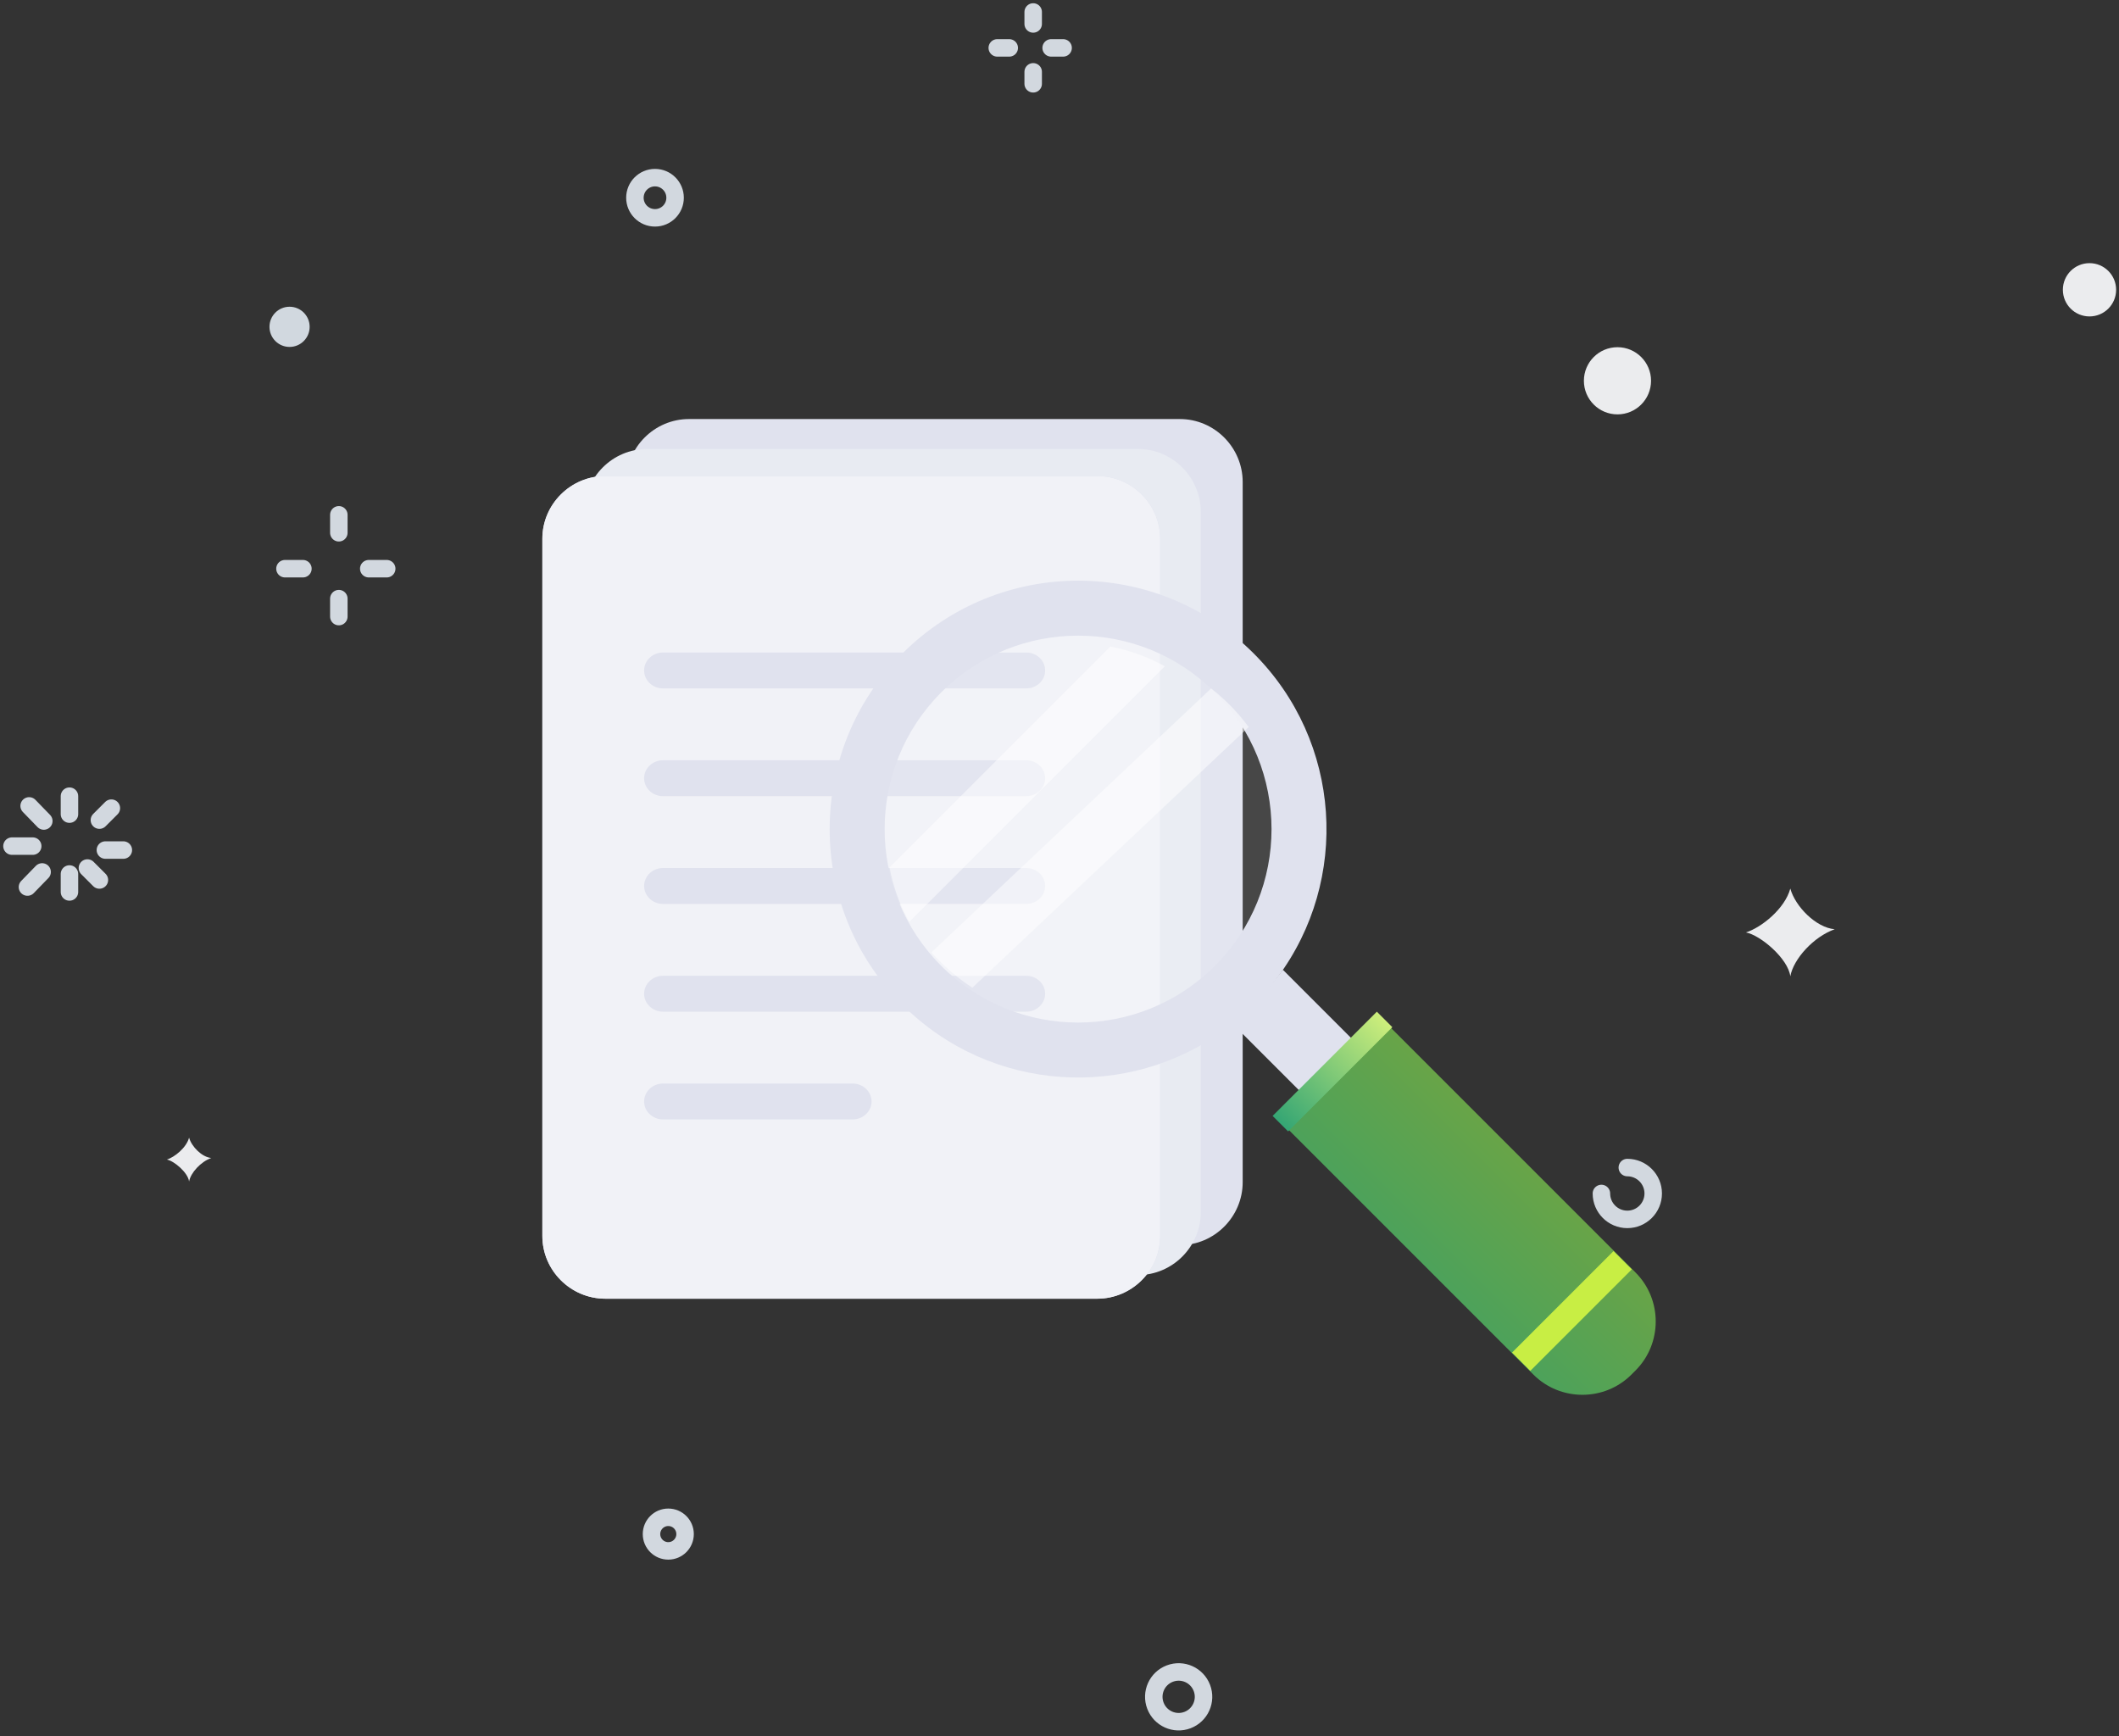 <svg width="354" height="290" viewBox="0 0 354 290" fill="none" xmlns="http://www.w3.org/2000/svg">
<rect x="0" y="0" width="354" height="290" fill="#333333" stroke="none"/>
<path d="M11.604 133V136" stroke="#D2D8DF" stroke-width="2.921" stroke-linecap="round"/>
<path d="M4.867 134.625L7.319 137.149" stroke="#D2D8DF" stroke-width="2.921" stroke-linecap="round"/>
<path d="M2 141.343H5.466" stroke="#D2D8DF" stroke-width="2.921" stroke-linecap="round"/>
<path d="M4.587 148.18L7.038 145.657" stroke="#D2D8DF" stroke-width="2.921" stroke-linecap="round"/>
<path d="M11.604 149V146" stroke="#D2D8DF" stroke-width="2.921" stroke-linecap="round"/>
<path d="M16.605 147L14.604 145" stroke="#D2D8DF" stroke-width="2.921" stroke-linecap="round"/>
<path d="M20.605 142H17.605" stroke="#D2D8DF" stroke-width="2.921" stroke-linecap="round"/>
<path d="M18.605 135L16.605 137" stroke="#D2D8DF" stroke-width="2.921" stroke-linecap="round"/>
<path d="M172.604 2V4" stroke="#D2D8DF" stroke-width="2.921" stroke-linecap="round"/>
<path d="M166.604 8H168.604" stroke="#D2D8DF" stroke-width="2.921" stroke-linecap="round"/>
<path d="M172.604 14V12" stroke="#D2D8DF" stroke-width="2.921" stroke-linecap="round"/>
<path d="M177.604 8H175.604" stroke="#D2D8DF" stroke-width="2.921" stroke-linecap="round"/>
<path d="M56.605 86V89" stroke="#D2D8DF" stroke-width="2.921" stroke-linecap="round"/>
<path d="M47.605 95H50.605" stroke="#D2D8DF" stroke-width="2.921" stroke-linecap="round"/>
<path d="M56.605 103V100" stroke="#D2D8DF" stroke-width="2.921" stroke-linecap="round"/>
<path d="M64.605 95H61.605" stroke="#D2D8DF" stroke-width="2.921" stroke-linecap="round"/>
<path d="M271.859 195.039C274.249 195.039 276.187 196.977 276.187 199.368C276.187 201.759 274.249 203.697 271.859 203.697C269.469 203.697 267.531 201.759 267.531 199.368" stroke="#D2D8DF" stroke-width="2.921" stroke-linecap="round"/>
<path fill-rule="evenodd" clip-rule="evenodd" d="M291.667 155.763C294.237 154.962 298.176 151.819 299.088 148.437C299.915 151.426 303.381 154.962 306.508 155.229C302.988 156.476 299.622 160.179 299.088 163.088C298.724 160.123 294.069 156.195 291.667 155.763" fill="#EBECEE"/>
<path fill-rule="evenodd" clip-rule="evenodd" d="M27.878 193.705C29.163 193.304 31.132 191.733 31.588 190.043C32.001 191.536 33.734 193.304 35.298 193.439C33.538 194.061 31.855 195.913 31.588 197.368C31.406 195.885 29.078 193.921 27.878 193.705" fill="#EBECEE"/>
<path fill-rule="evenodd" clip-rule="evenodd" d="M51.73 54.597C51.73 56.452 50.228 57.954 48.374 57.954C46.52 57.954 45.019 56.452 45.019 54.597C45.019 52.743 46.52 51.24 48.374 51.24C50.228 51.24 51.73 52.743 51.73 54.597" fill="#D1D8DF"/>
<path fill-rule="evenodd" clip-rule="evenodd" d="M275.824 63.611C275.824 66.709 273.312 69.221 270.215 69.221C267.117 69.221 264.605 66.709 264.605 63.611C264.605 60.512 267.117 58 270.215 58C273.312 58 275.824 60.512 275.824 63.611" fill="#EBECEE"/>
<path fill-rule="evenodd" clip-rule="evenodd" d="M353.52 48.409C353.52 50.868 351.528 52.86 349.071 52.86C346.614 52.86 344.622 50.868 344.622 48.409C344.622 45.951 346.614 43.959 349.071 43.959C351.528 43.959 353.52 45.951 353.52 48.409" fill="#EBECEE"/>
<path fill-rule="evenodd" clip-rule="evenodd" d="M114.449 256.267C114.449 257.817 113.193 259.073 111.644 259.073C110.095 259.073 108.84 257.817 108.84 256.267C108.84 254.718 110.095 253.462 111.644 253.462C113.193 253.462 114.449 254.718 114.449 256.267Z" stroke="#D2D8DF" stroke-width="2.921" stroke-linecap="round"/>
<path fill-rule="evenodd" clip-rule="evenodd" d="M112.78 33.032C112.78 34.886 111.278 36.389 109.424 36.389C107.571 36.389 106.068 34.886 106.068 33.032C106.068 31.178 107.571 29.675 109.424 29.675C111.278 29.675 112.78 31.178 112.78 33.032Z" stroke="#D2D8DF" stroke-width="2.921" stroke-linecap="round"/>
<path fill-rule="evenodd" clip-rule="evenodd" d="M198.384 287.336C196.24 288.152 193.84 287.074 193.024 284.93C192.208 282.785 193.284 280.384 195.43 279.568C197.573 278.752 199.973 279.829 200.789 281.974C201.606 284.119 200.528 286.52 198.384 287.336Z" stroke="#D2D8DF" stroke-width="2.921" stroke-linecap="round"/>
<path fill-rule="evenodd" clip-rule="evenodd" d="M197.106 208H115.101C109.329 208 104.604 203.261 104.604 197.47V80.528C104.604 74.736 109.329 70 115.101 70H197.106C202.88 70 207.604 74.736 207.604 80.528V197.47C207.604 203.261 202.88 208 197.106 208" fill="#E0E2EE"/>
<path fill-rule="evenodd" clip-rule="evenodd" d="M190.106 213H108.101C102.329 213 97.605 208.261 97.605 202.47V85.528C97.605 79.736 102.329 75 108.101 75H190.106C195.88 75 200.604 79.736 200.604 85.528V202.47C200.604 208.261 195.88 213 190.106 213" fill="#E8EBF2"/>
<path fill-rule="evenodd" clip-rule="evenodd" d="M183.297 216.947H101.123C95.339 216.947 90.605 212.228 90.605 206.461V90.002C90.605 84.235 95.339 79.519 101.123 79.519H183.297C189.083 79.519 193.817 84.235 193.817 90.002V206.461C193.817 212.228 189.083 216.947 183.297 216.947" fill="#D8DBEA"/>
<path fill-rule="evenodd" clip-rule="evenodd" d="M183.297 216.947H101.123C95.339 216.947 90.605 212.228 90.605 206.461V90.002C90.605 84.235 95.339 79.519 101.123 79.519H183.297C189.083 79.519 193.817 84.235 193.817 90.002V206.461C193.817 212.228 189.083 216.947 183.297 216.947" fill="#F1F2F7"/>
<path fill-rule="evenodd" clip-rule="evenodd" d="M171.452 115H110.757C109.023 115 107.604 113.65 107.604 112.001C107.604 110.35 109.023 109 110.757 109H171.452C173.186 109 174.604 110.35 174.604 112.001C174.604 113.65 173.186 115 171.452 115" fill="#E0E2EE"/>
<path fill-rule="evenodd" clip-rule="evenodd" d="M171.452 133H110.757C109.023 133 107.604 131.65 107.604 130.001C107.604 128.35 109.023 127 110.757 127H171.452C173.186 127 174.604 128.35 174.604 130.001C174.604 131.65 173.186 133 171.452 133" fill="#E0E2EE"/>
<path fill-rule="evenodd" clip-rule="evenodd" d="M171.452 151H110.757C109.023 151 107.604 149.65 107.604 148.001C107.604 146.352 109.023 145 110.757 145H171.452C173.186 145 174.604 146.352 174.604 148.001C174.604 149.65 173.186 151 171.452 151" fill="#E0E2EE"/>
<path fill-rule="evenodd" clip-rule="evenodd" d="M171.452 169H110.757C109.023 169 107.604 167.65 107.604 166.001C107.604 164.35 109.023 163 110.757 163H171.452C173.186 163 174.604 164.35 174.604 166.001C174.604 167.65 173.186 169 171.452 169" fill="#E0E2EE"/>
<path fill-rule="evenodd" clip-rule="evenodd" d="M142.439 187H110.77C109.029 187 107.604 185.65 107.604 184.001C107.604 182.35 109.029 181 110.77 181H142.439C144.18 181 145.604 182.35 145.604 184.001C145.604 185.65 144.18 187 142.439 187" fill="#E0E2EE"/>
<path fill-rule="evenodd" clip-rule="evenodd" d="M206.359 163.737C194.223 175.871 175.434 177.24 161.793 167.872C160.05 166.653 158.39 165.284 156.843 163.737C156.046 162.943 155.296 162.124 154.588 161.261C153.173 159.538 151.934 157.701 150.918 155.803C149.129 152.597 147.913 149.195 147.249 145.679C145.106 134.651 148.31 122.781 156.843 114.252C165.396 105.697 177.269 102.514 188.298 104.636C191.813 105.321 195.218 106.537 198.424 108.305C200.325 109.343 202.137 110.583 203.863 111.997C204.723 112.702 205.543 113.455 206.337 114.252C207.886 115.799 209.276 117.455 210.472 119.201C219.845 132.837 218.473 151.625 206.359 163.737" fill="white" fill-opacity="0.1"/>
<path fill-rule="evenodd" clip-rule="evenodd" d="M202.963 161.347C190.337 173.975 169.874 173.973 157.245 161.347C144.633 148.734 144.633 128.269 157.262 115.643C169.874 103.03 190.337 103.03 202.949 115.643C215.576 128.269 215.576 148.734 202.963 161.347ZM209.443 109.156C193.236 92.948 166.973 92.948 150.765 109.156C134.56 125.361 134.546 151.64 150.751 167.848C165.502 182.594 188.622 183.924 204.883 171.816C206.471 170.632 208.001 169.305 209.46 167.848C210.917 166.389 212.244 164.859 213.426 163.271C225.533 147.007 224.192 123.904 209.443 109.156Z" fill="#E0E2EE"/>
<path fill-rule="evenodd" clip-rule="evenodd" d="M273.227 228.942L272.546 229.622C268.045 234.126 260.673 234.126 256.169 229.622L214.604 188.057L231.662 171L273.227 212.565C277.73 217.069 277.73 224.438 273.227 228.942" fill="url(#paint0_linear_1_112)"/>
<path fill-rule="evenodd" clip-rule="evenodd" d="M214.322 162L226.604 174.283L217.885 183L205.604 170.717C207.225 169.509 208.784 168.154 210.275 166.668C211.761 165.182 213.116 163.621 214.322 162" fill="#E0E2EE"/>
<path fill-rule="evenodd" clip-rule="evenodd" d="M272.604 212.054L255.656 229L252.604 225.946L269.551 209L272.604 212.054Z" fill="#C8EE44"/>
<path fill-rule="evenodd" clip-rule="evenodd" d="M232.604 171.587L215.192 189L212.604 186.413L230.017 169L232.604 171.587Z" fill="url(#paint1_linear_1_112)"/>
<path fill-rule="evenodd" clip-rule="evenodd" d="M194.604 111.299L151.901 154C150.293 151.118 149.199 148.059 148.604 144.898L185.502 108C188.661 108.618 191.722 109.709 194.604 111.299" fill="white" fill-opacity="0.5"/>
<path fill-rule="evenodd" clip-rule="evenodd" d="M208.604 121.448L162.437 165C160.784 163.912 159.21 162.687 157.743 161.302C156.987 160.59 156.273 159.859 155.604 159.087L202.334 115C203.152 115.633 203.929 116.307 204.682 117.02C206.15 118.404 207.47 119.886 208.604 121.448" fill="white" fill-opacity="0.5"/>
<defs>
<linearGradient id="paint0_linear_1_112" x1="245.604" y1="140" x2="183.604" y2="202" gradientUnits="userSpaceOnUse">
<stop stop-color="#8CA62F"/>
<stop offset="1" stop-color="#29A073"/>
</linearGradient>
<linearGradient id="paint1_linear_1_112" x1="222.604" y1="159" x2="202.604" y2="179" gradientUnits="userSpaceOnUse">
<stop stop-color="#D8F37C"/>
<stop offset="1" stop-color="#29A073"/>
</linearGradient>
</defs>
</svg>
